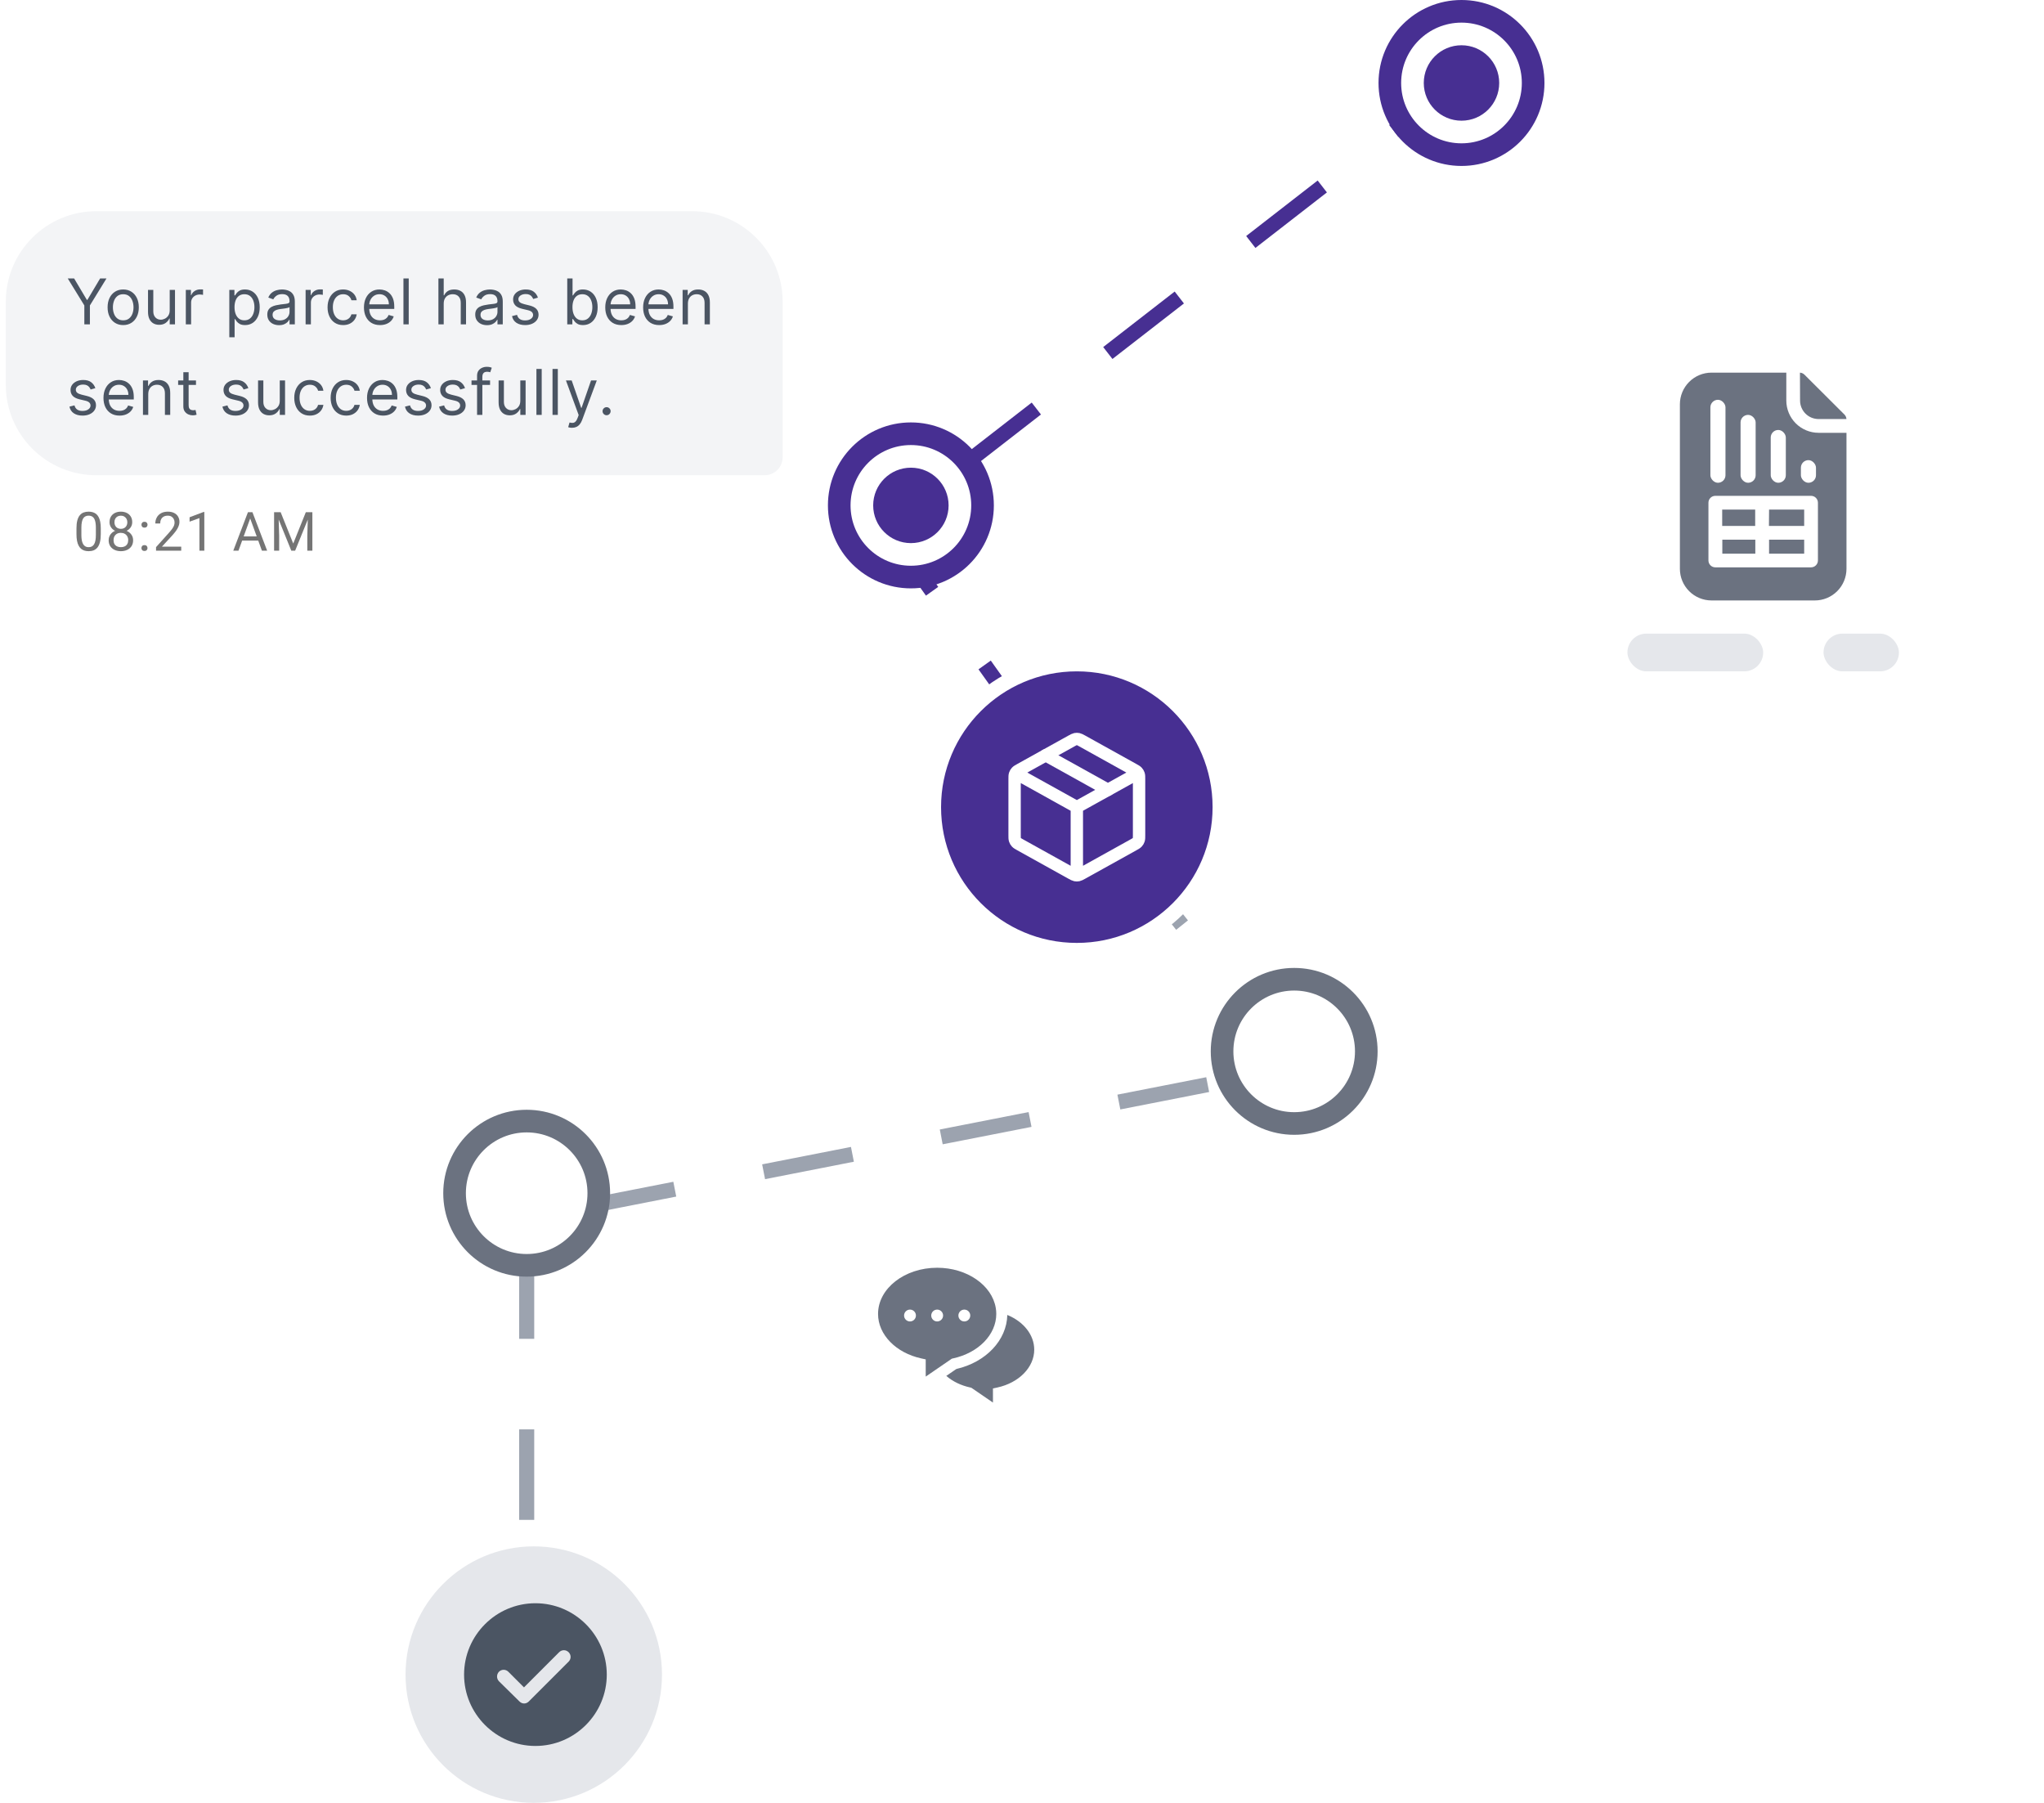 <svg width="271" height="239" viewBox="0 0 271 239" fill="none" xmlns="http://www.w3.org/2000/svg">
<path d="M134.269 94.5L171.769 141.5L69.829 161.5V217" stroke="#9CA3AF" stroke-width="2" stroke-dasharray="12 12"/>
<path d="M194.269 10L117.39 69.697L143.269 106" stroke="#472F92" stroke-width="2" stroke-dasharray="12 12"/>
<circle cx="120.769" cy="67" r="9.5" fill="white" stroke="#472F92" stroke-width="3"/>
<circle cx="171.587" cy="139.379" r="9.561" fill="white" stroke="#6B7280" stroke-width="3"/>
<circle cx="69.829" cy="158.182" r="9.561" fill="white" stroke="#6B7280" stroke-width="3"/>
<circle cx="193.769" cy="11" r="9.5" fill="white" stroke="#472F92" stroke-width="3"/>
<circle cx="193.769" cy="11" r="5" fill="#472F92"/>
<circle cx="120.769" cy="67" r="5" fill="#472F92"/>
<path d="M13.361 70.044V70.821C13.361 71.239 13.324 71.592 13.249 71.879C13.175 72.166 13.067 72.398 12.927 72.573C12.787 72.748 12.617 72.875 12.419 72.955C12.223 73.032 12.001 73.07 11.754 73.07C11.557 73.07 11.376 73.046 11.211 72.997C11.045 72.948 10.895 72.869 10.762 72.762C10.631 72.652 10.519 72.51 10.426 72.335C10.332 72.159 10.261 71.947 10.212 71.697C10.163 71.447 10.139 71.155 10.139 70.821V70.044C10.139 69.626 10.176 69.275 10.251 68.993C10.328 68.71 10.436 68.484 10.576 68.313C10.717 68.14 10.885 68.017 11.081 67.942C11.279 67.867 11.501 67.83 11.746 67.83C11.945 67.83 12.127 67.854 12.293 67.903C12.461 67.95 12.611 68.026 12.741 68.131C12.872 68.234 12.983 68.372 13.074 68.544C13.168 68.715 13.239 68.924 13.288 69.171C13.337 69.419 13.361 69.71 13.361 70.044ZM12.71 70.926V69.935C12.71 69.706 12.696 69.505 12.668 69.333C12.642 69.157 12.604 69.008 12.552 68.884C12.501 68.76 12.435 68.66 12.356 68.583C12.279 68.506 12.189 68.45 12.086 68.415C11.986 68.377 11.873 68.359 11.746 68.359C11.592 68.359 11.456 68.388 11.337 68.446C11.218 68.502 11.117 68.592 11.035 68.716C10.956 68.84 10.895 69.002 10.853 69.203C10.811 69.404 10.79 69.648 10.79 69.935V70.926C10.79 71.155 10.803 71.357 10.829 71.532C10.857 71.707 10.898 71.859 10.951 71.988C11.005 72.114 11.07 72.218 11.148 72.299C11.225 72.381 11.313 72.442 11.414 72.482C11.517 72.519 11.63 72.538 11.754 72.538C11.912 72.538 12.051 72.507 12.17 72.447C12.289 72.386 12.389 72.291 12.468 72.163C12.55 72.032 12.611 71.865 12.65 71.662C12.69 71.457 12.71 71.211 12.71 70.926Z" fill="#757575"/>
<path d="M17.65 71.62C17.65 71.93 17.577 72.194 17.433 72.412C17.29 72.626 17.096 72.79 16.851 72.902C16.608 73.014 16.334 73.07 16.028 73.07C15.722 73.07 15.447 73.014 15.201 72.902C14.956 72.79 14.762 72.626 14.62 72.412C14.477 72.194 14.406 71.93 14.406 71.62C14.406 71.417 14.445 71.231 14.522 71.063C14.601 70.892 14.712 70.744 14.854 70.618C14.999 70.492 15.17 70.395 15.366 70.327C15.564 70.257 15.783 70.222 16.021 70.222C16.334 70.222 16.613 70.283 16.858 70.404C17.103 70.524 17.296 70.688 17.436 70.898C17.579 71.109 17.65 71.349 17.65 71.62ZM16.998 71.606C16.998 71.417 16.957 71.25 16.876 71.105C16.794 70.958 16.68 70.844 16.532 70.762C16.385 70.68 16.215 70.639 16.021 70.639C15.822 70.639 15.651 70.68 15.506 70.762C15.364 70.844 15.253 70.958 15.173 71.105C15.094 71.25 15.054 71.417 15.054 71.606C15.054 71.802 15.093 71.97 15.17 72.11C15.249 72.248 15.361 72.354 15.506 72.429C15.653 72.501 15.827 72.538 16.028 72.538C16.229 72.538 16.402 72.501 16.546 72.429C16.691 72.354 16.802 72.248 16.879 72.11C16.959 71.97 16.998 71.802 16.998 71.606ZM17.531 69.228C17.531 69.475 17.465 69.698 17.334 69.897C17.204 70.095 17.025 70.251 16.799 70.366C16.572 70.48 16.315 70.538 16.028 70.538C15.736 70.538 15.476 70.48 15.247 70.366C15.02 70.251 14.843 70.095 14.714 69.897C14.586 69.698 14.522 69.475 14.522 69.228C14.522 68.931 14.586 68.679 14.714 68.471C14.845 68.263 15.024 68.104 15.25 67.995C15.477 67.885 15.735 67.83 16.024 67.83C16.316 67.83 16.576 67.885 16.802 67.995C17.029 68.104 17.206 68.263 17.334 68.471C17.465 68.679 17.531 68.931 17.531 69.228ZM16.883 69.238C16.883 69.067 16.846 68.917 16.774 68.786C16.702 68.655 16.601 68.553 16.473 68.478C16.344 68.401 16.195 68.362 16.024 68.362C15.854 68.362 15.704 68.398 15.576 68.471C15.45 68.541 15.351 68.641 15.278 68.772C15.208 68.903 15.173 69.058 15.173 69.238C15.173 69.413 15.208 69.566 15.278 69.697C15.351 69.828 15.451 69.929 15.58 70.002C15.708 70.074 15.857 70.11 16.028 70.11C16.198 70.11 16.347 70.074 16.473 70.002C16.601 69.929 16.702 69.828 16.774 69.697C16.846 69.566 16.883 69.413 16.883 69.238Z" fill="#757575"/>
<path d="M18.751 72.657C18.751 72.547 18.785 72.455 18.852 72.38C18.922 72.303 19.023 72.264 19.154 72.264C19.284 72.264 19.384 72.303 19.451 72.38C19.521 72.455 19.556 72.547 19.556 72.657C19.556 72.764 19.521 72.855 19.451 72.93C19.384 73.005 19.284 73.042 19.154 73.042C19.023 73.042 18.922 73.005 18.852 72.93C18.785 72.855 18.751 72.764 18.751 72.657ZM18.754 69.564C18.754 69.454 18.788 69.362 18.856 69.287C18.926 69.21 19.026 69.171 19.157 69.171C19.288 69.171 19.387 69.21 19.455 69.287C19.525 69.362 19.56 69.454 19.56 69.564C19.56 69.671 19.525 69.762 19.455 69.837C19.387 69.912 19.288 69.949 19.157 69.949C19.026 69.949 18.926 69.912 18.856 69.837C18.788 69.762 18.754 69.671 18.754 69.564Z" fill="#757575"/>
<path d="M24.027 72.468V73H20.689V72.534L22.36 70.674C22.565 70.445 22.724 70.251 22.836 70.093C22.95 69.932 23.03 69.788 23.074 69.662C23.121 69.533 23.144 69.403 23.144 69.269C23.144 69.101 23.109 68.95 23.039 68.814C22.971 68.676 22.871 68.567 22.738 68.485C22.605 68.403 22.444 68.362 22.255 68.362C22.028 68.362 21.839 68.407 21.687 68.495C21.538 68.582 21.425 68.703 21.351 68.86C21.276 69.016 21.239 69.196 21.239 69.399H20.591C20.591 69.112 20.654 68.849 20.78 68.611C20.906 68.373 21.093 68.184 21.34 68.043C21.588 67.901 21.892 67.83 22.255 67.83C22.577 67.83 22.852 67.887 23.081 68.001C23.31 68.114 23.485 68.272 23.607 68.478C23.73 68.681 23.792 68.919 23.792 69.192C23.792 69.342 23.767 69.494 23.715 69.648C23.666 69.8 23.597 69.951 23.509 70.103C23.422 70.255 23.32 70.404 23.204 70.552C23.089 70.699 22.967 70.844 22.836 70.986L21.47 72.468H24.027Z" fill="#757575"/>
<path d="M27.089 67.872V73H26.441V68.681L25.135 69.157V68.572L26.988 67.872H27.089Z" fill="#757575"/>
<path d="M33.309 68.352L31.62 73H30.93L32.874 67.9H33.319L33.309 68.352ZM34.724 73L33.032 68.352L33.022 67.9H33.467L35.418 73H34.724ZM34.636 71.112V71.665H31.771V71.112H34.636Z" fill="#757575"/>
<path d="M36.553 67.9H37.209L38.879 72.058L40.547 67.9H41.205L39.132 73H38.62L36.553 67.9ZM36.34 67.9H36.918L37.012 71.01V73H36.34V67.9ZM40.837 67.9H41.416V73H40.743V71.01L40.837 67.9Z" fill="#757575"/>
<path d="M0.769 40C0.769 33.373 6.141 28 12.769 28H91.769C98.396 28 103.769 33.373 103.769 40V60.609C103.769 61.929 102.698 63 101.377 63H12.769C6.141 63 0.769 57.627 0.769 51V40Z" fill="#F3F4F6"/>
<path d="M8.983 36.913H9.827L11.515 39.754H11.586L13.274 36.913H14.118L11.919 40.492V43H11.182V40.492L8.983 36.913ZM16.335 43.095C15.923 43.095 15.561 42.997 15.25 42.801C14.941 42.605 14.699 42.33 14.525 41.978C14.353 41.625 14.266 41.213 14.266 40.741C14.266 40.266 14.353 39.85 14.525 39.496C14.699 39.141 14.941 38.866 15.25 38.67C15.561 38.473 15.923 38.375 16.335 38.375C16.747 38.375 17.108 38.473 17.417 38.67C17.728 38.866 17.97 39.141 18.142 39.496C18.316 39.85 18.404 40.266 18.404 40.741C18.404 41.213 18.316 41.625 18.142 41.978C17.97 42.33 17.728 42.605 17.417 42.801C17.108 42.997 16.747 43.095 16.335 43.095ZM16.335 42.465C16.648 42.465 16.906 42.385 17.108 42.224C17.31 42.064 17.459 41.853 17.557 41.591C17.654 41.33 17.702 41.046 17.702 40.741C17.702 40.436 17.654 40.152 17.557 39.888C17.459 39.625 17.31 39.412 17.108 39.249C16.906 39.087 16.648 39.005 16.335 39.005C16.022 39.005 15.764 39.087 15.562 39.249C15.36 39.412 15.21 39.625 15.114 39.888C15.016 40.152 14.968 40.436 14.968 40.741C14.968 41.046 15.016 41.33 15.114 41.591C15.21 41.853 15.36 42.064 15.562 42.224C15.764 42.385 16.022 42.465 16.335 42.465ZM22.501 41.133V38.435H23.202V43H22.501V42.227H22.453C22.346 42.459 22.18 42.656 21.954 42.819C21.728 42.979 21.443 43.059 21.098 43.059C20.813 43.059 20.559 42.997 20.337 42.872C20.115 42.745 19.941 42.555 19.814 42.301C19.687 42.046 19.624 41.724 19.624 41.336V38.435H20.325V41.288C20.325 41.621 20.418 41.886 20.605 42.085C20.793 42.283 21.033 42.382 21.324 42.382C21.498 42.382 21.676 42.337 21.856 42.248C22.038 42.159 22.191 42.022 22.314 41.838C22.438 41.654 22.501 41.419 22.501 41.133ZM24.636 43V38.435H25.314V39.124H25.362C25.445 38.898 25.595 38.715 25.813 38.575C26.031 38.434 26.277 38.364 26.55 38.364C26.602 38.364 26.666 38.364 26.744 38.366C26.821 38.368 26.879 38.371 26.919 38.375V39.089C26.895 39.083 26.841 39.074 26.756 39.062C26.672 39.048 26.584 39.041 26.491 39.041C26.269 39.041 26.071 39.088 25.897 39.181C25.724 39.272 25.587 39.399 25.486 39.561C25.387 39.722 25.338 39.905 25.338 40.111V43H24.636ZM30.403 44.712V38.435H31.081V39.16H31.164C31.216 39.081 31.287 38.98 31.378 38.857C31.471 38.732 31.604 38.621 31.776 38.524C31.951 38.425 32.187 38.375 32.484 38.375C32.868 38.375 33.207 38.471 33.5 38.664C33.794 38.856 34.022 39.128 34.187 39.481C34.351 39.834 34.434 40.25 34.434 40.729C34.434 41.213 34.351 41.632 34.187 41.986C34.022 42.339 33.795 42.613 33.503 42.807C33.212 42.999 32.876 43.095 32.496 43.095C32.203 43.095 31.968 43.047 31.791 42.95C31.615 42.85 31.479 42.739 31.384 42.614C31.289 42.487 31.216 42.382 31.164 42.299H31.105V44.712H30.403ZM31.093 40.717C31.093 41.062 31.143 41.366 31.244 41.63C31.346 41.891 31.493 42.096 31.687 42.245C31.881 42.392 32.119 42.465 32.401 42.465C32.694 42.465 32.939 42.388 33.135 42.233C33.333 42.077 33.481 41.867 33.581 41.603C33.682 41.338 33.732 41.042 33.732 40.717C33.732 40.396 33.683 40.107 33.584 39.849C33.486 39.59 33.339 39.385 33.141 39.234C32.944 39.082 32.698 39.005 32.401 39.005C32.115 39.005 31.875 39.078 31.681 39.222C31.487 39.365 31.341 39.565 31.241 39.823C31.142 40.078 31.093 40.377 31.093 40.717ZM36.996 43.107C36.707 43.107 36.445 43.053 36.209 42.944C35.973 42.833 35.786 42.673 35.647 42.465C35.508 42.255 35.439 42.001 35.439 41.704C35.439 41.443 35.49 41.231 35.594 41.068C35.697 40.904 35.834 40.775 36.007 40.682C36.179 40.589 36.369 40.519 36.577 40.474C36.787 40.426 36.998 40.389 37.21 40.361C37.488 40.325 37.713 40.298 37.885 40.281C38.059 40.261 38.186 40.228 38.266 40.182C38.347 40.137 38.387 40.058 38.387 39.945V39.921C38.387 39.628 38.307 39.4 38.147 39.237C37.988 39.075 37.747 38.993 37.424 38.993C37.09 38.993 36.827 39.067 36.637 39.214C36.447 39.36 36.313 39.517 36.236 39.683L35.57 39.445C35.689 39.168 35.847 38.952 36.045 38.797C36.245 38.641 36.463 38.532 36.699 38.47C36.937 38.407 37.171 38.375 37.401 38.375C37.547 38.375 37.716 38.393 37.906 38.429C38.098 38.462 38.283 38.533 38.462 38.64C38.642 38.747 38.792 38.908 38.91 39.124C39.029 39.34 39.089 39.63 39.089 39.992V43H38.387V42.382H38.352C38.304 42.481 38.225 42.587 38.114 42.7C38.003 42.813 37.855 42.909 37.671 42.988C37.487 43.067 37.262 43.107 36.996 43.107ZM37.103 42.477C37.381 42.477 37.615 42.422 37.805 42.313C37.997 42.205 38.142 42.064 38.239 41.891C38.338 41.719 38.387 41.538 38.387 41.347V40.706C38.358 40.741 38.292 40.774 38.191 40.804C38.092 40.831 37.977 40.856 37.846 40.878C37.718 40.898 37.592 40.916 37.469 40.931C37.348 40.945 37.25 40.957 37.175 40.967C36.992 40.991 36.822 41.029 36.663 41.083C36.507 41.135 36.38 41.213 36.283 41.318C36.188 41.421 36.14 41.562 36.14 41.74C36.14 41.983 36.231 42.168 36.411 42.293C36.593 42.416 36.824 42.477 37.103 42.477ZM40.519 43V38.435H41.196V39.124H41.244C41.327 38.898 41.477 38.715 41.696 38.575C41.913 38.434 42.159 38.364 42.433 38.364C42.484 38.364 42.548 38.364 42.626 38.366C42.703 38.368 42.761 38.371 42.801 38.375V39.089C42.777 39.083 42.723 39.074 42.638 39.062C42.554 39.048 42.466 39.041 42.373 39.041C42.151 39.041 41.953 39.088 41.779 39.181C41.606 39.272 41.47 39.399 41.368 39.561C41.27 39.722 41.22 39.905 41.22 40.111V43H40.519ZM45.498 43.095C45.07 43.095 44.701 42.994 44.392 42.792C44.083 42.59 43.845 42.312 43.679 41.957C43.512 41.602 43.429 41.197 43.429 40.741C43.429 40.278 43.514 39.868 43.685 39.514C43.857 39.157 44.097 38.879 44.404 38.678C44.713 38.476 45.074 38.375 45.486 38.375C45.807 38.375 46.096 38.435 46.354 38.554C46.611 38.673 46.822 38.839 46.987 39.053C47.151 39.267 47.253 39.517 47.293 39.802H46.592C46.538 39.594 46.419 39.41 46.235 39.249C46.053 39.087 45.807 39.005 45.498 39.005C45.224 39.005 44.984 39.077 44.778 39.219C44.574 39.36 44.415 39.559 44.3 39.817C44.187 40.072 44.13 40.373 44.13 40.717C44.13 41.07 44.186 41.377 44.297 41.639C44.41 41.9 44.568 42.103 44.773 42.248C44.979 42.393 45.22 42.465 45.498 42.465C45.68 42.465 45.845 42.433 45.994 42.37C46.143 42.306 46.269 42.215 46.371 42.096C46.475 41.978 46.548 41.835 46.592 41.669H47.293C47.253 41.938 47.155 42.181 46.999 42.397C46.844 42.611 46.639 42.781 46.383 42.908C46.13 43.033 45.834 43.095 45.498 43.095ZM50.382 43.095C49.942 43.095 49.562 42.998 49.243 42.804C48.926 42.608 48.682 42.334 48.509 41.983C48.339 41.631 48.254 41.221 48.254 40.753C48.254 40.285 48.339 39.873 48.509 39.517C48.682 39.158 48.922 38.879 49.229 38.678C49.538 38.476 49.898 38.375 50.31 38.375C50.548 38.375 50.783 38.415 51.015 38.494C51.247 38.574 51.458 38.702 51.648 38.881C51.838 39.057 51.99 39.291 52.103 39.582C52.216 39.873 52.272 40.232 52.272 40.658V40.955H48.753V40.349H51.559C51.559 40.091 51.507 39.861 51.404 39.659C51.303 39.457 51.158 39.298 50.97 39.181C50.784 39.064 50.564 39.005 50.31 39.005C50.031 39.005 49.789 39.075 49.585 39.214C49.383 39.35 49.228 39.529 49.119 39.748C49.01 39.968 48.955 40.204 48.955 40.456V40.86C48.955 41.205 49.015 41.497 49.133 41.737C49.254 41.975 49.422 42.156 49.636 42.281C49.85 42.404 50.098 42.465 50.382 42.465C50.566 42.465 50.733 42.439 50.881 42.388C51.032 42.334 51.161 42.255 51.27 42.15C51.379 42.043 51.464 41.91 51.523 41.752L52.201 41.942C52.129 42.172 52.01 42.374 51.841 42.548C51.673 42.721 51.465 42.855 51.217 42.952C50.969 43.048 50.691 43.095 50.382 43.095ZM54.19 36.913V43H53.489V36.913H54.19ZM58.829 40.254V43H58.127V36.913H58.829V39.148H58.888C58.995 38.912 59.156 38.725 59.37 38.586C59.586 38.446 59.873 38.375 60.232 38.375C60.543 38.375 60.815 38.438 61.049 38.563C61.283 38.685 61.464 38.875 61.593 39.13C61.724 39.384 61.789 39.707 61.789 40.099V43H61.088V40.147C61.088 39.784 60.994 39.504 60.805 39.306C60.619 39.105 60.361 39.005 60.03 39.005C59.8 39.005 59.594 39.054 59.411 39.151C59.231 39.248 59.089 39.39 58.983 39.576C58.88 39.762 58.829 39.988 58.829 40.254ZM64.565 43.107C64.276 43.107 64.013 43.053 63.778 42.944C63.542 42.833 63.355 42.673 63.216 42.465C63.077 42.255 63.008 42.001 63.008 41.704C63.008 41.443 63.059 41.231 63.162 41.068C63.266 40.904 63.403 40.775 63.576 40.682C63.748 40.589 63.938 40.519 64.146 40.474C64.356 40.426 64.567 40.389 64.779 40.361C65.057 40.325 65.282 40.298 65.454 40.281C65.628 40.261 65.755 40.228 65.834 40.182C65.916 40.137 65.956 40.058 65.956 39.945V39.921C65.956 39.628 65.876 39.4 65.716 39.237C65.557 39.075 65.316 38.993 64.993 38.993C64.658 38.993 64.396 39.067 64.206 39.214C64.016 39.36 63.882 39.517 63.804 39.683L63.139 39.445C63.258 39.168 63.416 38.952 63.614 38.797C63.814 38.641 64.032 38.532 64.268 38.47C64.506 38.407 64.74 38.375 64.969 38.375C65.116 38.375 65.285 38.393 65.475 38.429C65.667 38.462 65.852 38.533 66.031 38.64C66.211 38.747 66.361 38.908 66.479 39.124C66.598 39.34 66.658 39.63 66.658 39.992V43H65.956V42.382H65.921C65.873 42.481 65.794 42.587 65.683 42.7C65.572 42.813 65.424 42.909 65.24 42.988C65.056 43.067 64.831 43.107 64.565 43.107ZM64.672 42.477C64.95 42.477 65.183 42.422 65.374 42.313C65.566 42.205 65.711 42.064 65.808 41.891C65.907 41.719 65.956 41.538 65.956 41.347V40.706C65.927 40.741 65.861 40.774 65.76 40.804C65.661 40.831 65.546 40.856 65.415 40.878C65.287 40.898 65.161 40.916 65.038 40.931C64.917 40.945 64.819 40.957 64.744 40.967C64.561 40.991 64.391 41.029 64.232 41.083C64.076 41.135 63.949 41.213 63.852 41.318C63.757 41.421 63.709 41.562 63.709 41.74C63.709 41.983 63.8 42.168 63.98 42.293C64.162 42.416 64.393 42.477 64.672 42.477ZM71.321 39.457L70.691 39.636C70.651 39.531 70.593 39.428 70.516 39.329C70.44 39.228 70.337 39.145 70.207 39.08C70.076 39.014 69.908 38.982 69.704 38.982C69.425 38.982 69.192 39.046 69.006 39.175C68.822 39.302 68.729 39.463 68.729 39.659C68.729 39.834 68.793 39.971 68.92 40.072C69.046 40.173 69.245 40.258 69.514 40.325L70.192 40.492C70.6 40.591 70.904 40.742 71.104 40.946C71.304 41.148 71.404 41.409 71.404 41.728C71.404 41.989 71.329 42.223 71.178 42.429C71.03 42.635 70.822 42.798 70.554 42.917C70.287 43.036 69.976 43.095 69.621 43.095C69.155 43.095 68.77 42.994 68.465 42.792C68.16 42.59 67.966 42.295 67.885 41.906L68.551 41.74C68.615 41.986 68.734 42.17 68.911 42.293C69.089 42.416 69.322 42.477 69.609 42.477C69.936 42.477 70.196 42.408 70.388 42.269C70.582 42.128 70.679 41.96 70.679 41.764C70.679 41.605 70.624 41.472 70.513 41.365C70.402 41.256 70.231 41.175 70.001 41.122L69.241 40.943C68.823 40.844 68.515 40.691 68.319 40.483C68.125 40.273 68.028 40.01 68.028 39.695C68.028 39.437 68.1 39.209 68.245 39.011C68.391 38.813 68.591 38.658 68.842 38.545C69.096 38.432 69.383 38.375 69.704 38.375C70.156 38.375 70.511 38.474 70.768 38.673C71.028 38.871 71.212 39.132 71.321 39.457ZM75.208 43V36.913H75.91V39.16H75.969C76.02 39.081 76.092 38.98 76.183 38.857C76.276 38.732 76.409 38.621 76.581 38.524C76.756 38.425 76.991 38.375 77.289 38.375C77.673 38.375 78.012 38.471 78.305 38.664C78.598 38.856 78.827 39.128 78.992 39.481C79.156 39.834 79.238 40.25 79.238 40.729C79.238 41.213 79.156 41.632 78.992 41.986C78.827 42.339 78.599 42.613 78.308 42.807C78.017 42.999 77.681 43.095 77.3 43.095C77.007 43.095 76.772 43.047 76.596 42.95C76.42 42.85 76.284 42.739 76.189 42.614C76.094 42.487 76.02 42.382 75.969 42.299H75.886V43H75.208ZM75.898 40.717C75.898 41.062 75.948 41.366 76.049 41.63C76.15 41.891 76.298 42.096 76.492 42.245C76.686 42.392 76.924 42.465 77.205 42.465C77.499 42.465 77.743 42.388 77.939 42.233C78.138 42.077 78.286 41.867 78.385 41.603C78.486 41.338 78.537 41.042 78.537 40.717C78.537 40.396 78.487 40.107 78.388 39.849C78.291 39.59 78.144 39.385 77.945 39.234C77.749 39.082 77.503 39.005 77.205 39.005C76.92 39.005 76.68 39.078 76.486 39.222C76.292 39.365 76.145 39.565 76.046 39.823C75.947 40.078 75.898 40.377 75.898 40.717ZM82.375 43.095C81.935 43.095 81.555 42.998 81.237 42.804C80.919 42.608 80.675 42.334 80.502 41.983C80.332 41.631 80.247 41.221 80.247 40.753C80.247 40.285 80.332 39.873 80.502 39.517C80.675 39.158 80.915 38.879 81.222 38.678C81.531 38.476 81.891 38.375 82.303 38.375C82.541 38.375 82.776 38.415 83.008 38.494C83.24 38.574 83.451 38.702 83.641 38.881C83.831 39.057 83.983 39.291 84.096 39.582C84.209 39.873 84.265 40.232 84.265 40.658V40.955H80.746V40.349H83.552C83.552 40.091 83.5 39.861 83.397 39.659C83.296 39.457 83.151 39.298 82.963 39.181C82.777 39.064 82.557 39.005 82.303 39.005C82.024 39.005 81.782 39.075 81.578 39.214C81.376 39.35 81.221 39.529 81.112 39.748C81.003 39.968 80.948 40.204 80.948 40.456V40.86C80.948 41.205 81.008 41.497 81.126 41.737C81.247 41.975 81.415 42.156 81.629 42.281C81.843 42.404 82.091 42.465 82.375 42.465C82.559 42.465 82.725 42.439 82.874 42.388C83.025 42.334 83.154 42.255 83.263 42.15C83.373 42.043 83.457 41.91 83.516 41.752L84.194 41.942C84.122 42.172 84.003 42.374 83.834 42.548C83.666 42.721 83.458 42.855 83.21 42.952C82.962 43.048 82.684 43.095 82.375 43.095ZM87.396 43.095C86.956 43.095 86.576 42.998 86.257 42.804C85.94 42.608 85.696 42.334 85.523 41.983C85.353 41.631 85.268 41.221 85.268 40.753C85.268 40.285 85.353 39.873 85.523 39.517C85.696 39.158 85.935 38.879 86.242 38.678C86.552 38.476 86.912 38.375 87.324 38.375C87.562 38.375 87.797 38.415 88.029 38.494C88.26 38.574 88.472 38.702 88.662 38.881C88.852 39.057 89.004 39.291 89.117 39.582C89.229 39.873 89.286 40.232 89.286 40.658V40.955H85.767V40.349H88.573C88.573 40.091 88.521 39.861 88.418 39.659C88.317 39.457 88.172 39.298 87.984 39.181C87.798 39.064 87.578 39.005 87.324 39.005C87.045 39.005 86.803 39.075 86.599 39.214C86.397 39.35 86.241 39.529 86.132 39.748C86.023 39.968 85.969 40.204 85.969 40.456V40.86C85.969 41.205 86.028 41.497 86.147 41.737C86.268 41.975 86.436 42.156 86.65 42.281C86.864 42.404 87.112 42.465 87.396 42.465C87.58 42.465 87.746 42.439 87.895 42.388C88.046 42.334 88.175 42.255 88.284 42.15C88.393 42.043 88.478 41.91 88.537 41.752L89.215 41.942C89.143 42.172 89.023 42.374 88.855 42.548C88.686 42.721 88.478 42.855 88.231 42.952C87.983 43.048 87.705 43.095 87.396 43.095ZM91.204 40.254V43H90.502V38.435H91.18V39.148H91.24C91.347 38.916 91.509 38.73 91.727 38.589C91.945 38.447 92.226 38.375 92.571 38.375C92.88 38.375 93.151 38.439 93.382 38.566C93.614 38.69 93.794 38.881 93.923 39.136C94.052 39.39 94.117 39.711 94.117 40.099V43H93.415V40.147C93.415 39.788 93.322 39.509 93.136 39.309C92.949 39.106 92.694 39.005 92.369 39.005C92.145 39.005 91.945 39.054 91.769 39.151C91.594 39.248 91.456 39.39 91.355 39.576C91.254 39.762 91.204 39.988 91.204 40.254ZM12.644 51.457L12.014 51.636C11.975 51.531 11.916 51.428 11.839 51.329C11.764 51.228 11.661 51.145 11.53 51.08C11.399 51.014 11.232 50.982 11.027 50.982C10.748 50.982 10.515 51.046 10.329 51.175C10.145 51.302 10.053 51.463 10.053 51.659C10.053 51.834 10.116 51.971 10.243 52.072C10.37 52.173 10.568 52.258 10.837 52.325L11.515 52.492C11.923 52.591 12.227 52.742 12.427 52.946C12.627 53.148 12.727 53.409 12.727 53.728C12.727 53.989 12.652 54.223 12.502 54.429C12.353 54.635 12.145 54.798 11.877 54.917C11.61 55.036 11.299 55.095 10.944 55.095C10.479 55.095 10.093 54.994 9.788 54.792C9.483 54.59 9.29 54.295 9.208 53.906L9.874 53.74C9.938 53.986 10.057 54.17 10.234 54.293C10.412 54.416 10.645 54.477 10.932 54.477C11.259 54.477 11.519 54.408 11.711 54.269C11.905 54.128 12.002 53.96 12.002 53.764C12.002 53.605 11.947 53.472 11.836 53.365C11.725 53.256 11.554 53.175 11.325 53.122L10.564 52.943C10.146 52.844 9.839 52.691 9.642 52.483C9.448 52.273 9.351 52.01 9.351 51.695C9.351 51.437 9.423 51.209 9.568 51.011C9.715 50.813 9.914 50.658 10.165 50.545C10.419 50.432 10.706 50.375 11.027 50.375C11.479 50.375 11.834 50.474 12.091 50.673C12.351 50.871 12.535 51.132 12.644 51.457ZM15.847 55.095C15.407 55.095 15.027 54.998 14.709 54.804C14.392 54.608 14.147 54.334 13.974 53.983C13.804 53.631 13.719 53.221 13.719 52.753C13.719 52.285 13.804 51.873 13.974 51.517C14.147 51.158 14.386 50.879 14.694 50.678C15.003 50.476 15.363 50.375 15.775 50.375C16.013 50.375 16.248 50.415 16.48 50.494C16.712 50.574 16.923 50.702 17.113 50.881C17.303 51.057 17.455 51.291 17.568 51.582C17.681 51.873 17.737 52.232 17.737 52.658V52.955H14.218V52.349H17.024C17.024 52.091 16.972 51.861 16.869 51.659C16.768 51.457 16.623 51.298 16.435 51.181C16.249 51.064 16.029 51.005 15.775 51.005C15.496 51.005 15.254 51.075 15.05 51.214C14.848 51.35 14.693 51.529 14.584 51.748C14.475 51.968 14.42 52.204 14.42 52.456V52.86C14.42 53.205 14.48 53.497 14.598 53.737C14.719 53.975 14.887 54.156 15.101 54.281C15.315 54.404 15.563 54.465 15.847 54.465C16.031 54.465 16.198 54.439 16.346 54.388C16.497 54.334 16.627 54.255 16.735 54.15C16.845 54.043 16.929 53.91 16.988 53.752L17.666 53.942C17.595 54.172 17.475 54.374 17.306 54.548C17.138 54.721 16.93 54.855 16.682 54.952C16.434 55.048 16.156 55.095 15.847 55.095ZM19.655 52.254V55H18.954V50.435H19.631V51.148H19.691C19.798 50.916 19.96 50.73 20.178 50.589C20.396 50.447 20.677 50.375 21.022 50.375C21.331 50.375 21.602 50.439 21.834 50.566C22.065 50.69 22.246 50.881 22.375 51.136C22.503 51.39 22.568 51.711 22.568 52.099V55H21.866V52.147C21.866 51.788 21.773 51.509 21.587 51.309C21.401 51.106 21.145 51.005 20.82 51.005C20.596 51.005 20.396 51.054 20.22 51.151C20.045 51.248 19.908 51.39 19.807 51.576C19.706 51.762 19.655 51.988 19.655 52.254ZM25.984 50.435V51.029H23.619V50.435H25.984ZM24.308 49.341H25.009V53.692C25.009 53.89 25.038 54.039 25.096 54.138C25.155 54.235 25.23 54.301 25.322 54.334C25.415 54.366 25.513 54.382 25.616 54.382C25.693 54.382 25.756 54.378 25.806 54.37C25.855 54.36 25.895 54.352 25.925 54.346L26.067 54.976C26.02 54.994 25.954 55.012 25.868 55.03C25.783 55.05 25.675 55.059 25.544 55.059C25.346 55.059 25.152 55.017 24.962 54.932C24.774 54.846 24.617 54.717 24.492 54.542C24.369 54.368 24.308 54.148 24.308 53.883V49.341ZM32.926 51.457L32.296 51.636C32.256 51.531 32.198 51.428 32.12 51.329C32.045 51.228 31.942 51.145 31.811 51.08C31.681 51.014 31.513 50.982 31.309 50.982C31.03 50.982 30.797 51.046 30.611 51.175C30.426 51.302 30.334 51.463 30.334 51.659C30.334 51.834 30.398 51.971 30.524 52.072C30.651 52.173 30.849 52.258 31.119 52.325L31.797 52.492C32.205 52.591 32.509 52.742 32.709 52.946C32.909 53.148 33.009 53.409 33.009 53.728C33.009 53.989 32.934 54.223 32.783 54.429C32.635 54.635 32.427 54.798 32.159 54.917C31.892 55.036 31.581 55.095 31.226 55.095C30.76 55.095 30.375 54.994 30.07 54.792C29.765 54.59 29.571 54.295 29.49 53.906L30.156 53.74C30.219 53.986 30.339 54.17 30.515 54.293C30.694 54.416 30.927 54.477 31.214 54.477C31.541 54.477 31.8 54.408 31.993 54.269C32.187 54.128 32.284 53.96 32.284 53.764C32.284 53.605 32.228 53.472 32.117 53.365C32.007 53.256 31.836 53.175 31.606 53.122L30.845 52.943C30.427 52.844 30.12 52.691 29.924 52.483C29.73 52.273 29.633 52.01 29.633 51.695C29.633 51.437 29.705 51.209 29.85 51.011C29.996 50.813 30.195 50.658 30.447 50.545C30.701 50.432 30.988 50.375 31.309 50.375C31.761 50.375 32.115 50.474 32.373 50.673C32.633 50.871 32.817 51.132 32.926 51.457ZM37.092 53.133V50.435H37.793V55H37.092V54.227H37.044C36.937 54.459 36.77 54.656 36.545 54.819C36.319 54.979 36.033 55.059 35.689 55.059C35.403 55.059 35.15 54.997 34.928 54.872C34.706 54.745 34.532 54.555 34.405 54.301C34.278 54.046 34.215 53.724 34.215 53.336V50.435H34.916V53.288C34.916 53.621 35.009 53.886 35.195 54.085C35.383 54.283 35.623 54.382 35.915 54.382C36.089 54.382 36.266 54.337 36.447 54.248C36.629 54.159 36.781 54.022 36.904 53.838C37.029 53.654 37.092 53.419 37.092 53.133ZM41.082 55.095C40.654 55.095 40.285 54.994 39.976 54.792C39.667 54.59 39.429 54.312 39.263 53.957C39.096 53.602 39.013 53.197 39.013 52.741C39.013 52.278 39.098 51.868 39.269 51.514C39.441 51.157 39.681 50.879 39.988 50.678C40.297 50.476 40.658 50.375 41.07 50.375C41.391 50.375 41.68 50.435 41.938 50.554C42.195 50.673 42.406 50.839 42.571 51.053C42.735 51.267 42.837 51.517 42.877 51.802H42.175C42.122 51.594 42.003 51.41 41.819 51.249C41.636 51.087 41.391 51.005 41.082 51.005C40.808 51.005 40.569 51.077 40.362 51.219C40.158 51.36 39.999 51.559 39.884 51.817C39.771 52.072 39.715 52.373 39.715 52.717C39.715 53.07 39.77 53.377 39.881 53.639C39.994 53.9 40.152 54.103 40.356 54.248C40.563 54.393 40.804 54.465 41.082 54.465C41.264 54.465 41.429 54.433 41.578 54.37C41.727 54.306 41.852 54.215 41.956 54.096C42.059 53.978 42.132 53.835 42.175 53.669H42.877C42.837 53.938 42.739 54.181 42.583 54.397C42.428 54.611 42.223 54.781 41.967 54.908C41.714 55.033 41.419 55.095 41.082 55.095ZM45.906 55.095C45.478 55.095 45.11 54.994 44.801 54.792C44.492 54.59 44.254 54.312 44.087 53.957C43.921 53.602 43.838 53.197 43.838 52.741C43.838 52.278 43.923 51.868 44.093 51.514C44.266 51.157 44.505 50.879 44.813 50.678C45.122 50.476 45.482 50.375 45.895 50.375C46.215 50.375 46.505 50.435 46.762 50.554C47.02 50.673 47.231 50.839 47.395 51.053C47.56 51.267 47.662 51.517 47.702 51.802H47C46.947 51.594 46.828 51.41 46.644 51.249C46.461 51.087 46.215 51.005 45.906 51.005C45.633 51.005 45.393 51.077 45.187 51.219C44.983 51.36 44.824 51.559 44.709 51.817C44.596 52.072 44.539 52.373 44.539 52.717C44.539 53.07 44.595 53.377 44.706 53.639C44.819 53.9 44.977 54.103 45.181 54.248C45.387 54.393 45.629 54.465 45.906 54.465C46.089 54.465 46.254 54.433 46.403 54.37C46.551 54.306 46.677 54.215 46.78 54.096C46.883 53.978 46.956 53.835 47 53.669H47.702C47.662 53.938 47.564 54.181 47.407 54.397C47.253 54.611 47.048 54.781 46.792 54.908C46.538 55.033 46.243 55.095 45.906 55.095ZM50.791 55.095C50.351 55.095 49.971 54.998 49.652 54.804C49.335 54.608 49.09 54.334 48.918 53.983C48.748 53.631 48.662 53.221 48.662 52.753C48.662 52.285 48.748 51.873 48.918 51.517C49.09 51.158 49.33 50.879 49.637 50.678C49.946 50.476 50.307 50.375 50.719 50.375C50.957 50.375 51.192 50.415 51.423 50.494C51.655 50.574 51.866 50.702 52.057 50.881C52.247 51.057 52.398 51.291 52.511 51.582C52.624 51.873 52.681 52.232 52.681 52.658V52.955H49.162V52.349H51.967C51.967 52.091 51.916 51.861 51.813 51.659C51.712 51.457 51.567 51.298 51.379 51.181C51.193 51.064 50.973 51.005 50.719 51.005C50.44 51.005 50.198 51.075 49.994 51.214C49.792 51.35 49.636 51.529 49.527 51.748C49.418 51.968 49.364 52.204 49.364 52.456V52.86C49.364 53.205 49.423 53.497 49.542 53.737C49.663 53.975 49.831 54.156 50.044 54.281C50.258 54.404 50.507 54.465 50.791 54.465C50.975 54.465 51.141 54.439 51.29 54.388C51.44 54.334 51.57 54.255 51.679 54.15C51.788 54.043 51.872 53.91 51.932 53.752L52.609 53.942C52.538 54.172 52.418 54.374 52.25 54.548C52.081 54.721 51.873 54.855 51.626 54.952C51.378 55.048 51.1 55.095 50.791 55.095ZM57.131 51.457L56.501 51.636C56.461 51.531 56.403 51.428 56.325 51.329C56.25 51.228 56.147 51.145 56.016 51.08C55.886 51.014 55.718 50.982 55.514 50.982C55.235 50.982 55.002 51.046 54.816 51.175C54.631 51.302 54.539 51.463 54.539 51.659C54.539 51.834 54.603 51.971 54.729 52.072C54.856 52.173 55.054 52.258 55.324 52.325L56.002 52.492C56.41 52.591 56.714 52.742 56.914 52.946C57.114 53.148 57.214 53.409 57.214 53.728C57.214 53.989 57.139 54.223 56.988 54.429C56.84 54.635 56.632 54.798 56.364 54.917C56.097 55.036 55.785 55.095 55.431 55.095C54.965 55.095 54.58 54.994 54.275 54.792C53.969 54.59 53.776 54.295 53.695 53.906L54.361 53.74C54.424 53.986 54.544 54.17 54.721 54.293C54.899 54.416 55.132 54.477 55.419 54.477C55.746 54.477 56.005 54.408 56.198 54.269C56.392 54.128 56.489 53.96 56.489 53.764C56.489 53.605 56.433 53.472 56.322 53.365C56.212 53.256 56.041 53.175 55.811 53.122L55.05 52.943C54.632 52.844 54.325 52.691 54.129 52.483C53.935 52.273 53.838 52.01 53.838 51.695C53.838 51.437 53.91 51.209 54.055 51.011C54.201 50.813 54.401 50.658 54.652 50.545C54.906 50.432 55.193 50.375 55.514 50.375C55.966 50.375 56.321 50.474 56.578 50.673C56.838 50.871 57.022 51.132 57.131 51.457ZM61.653 51.457L61.023 51.636C60.983 51.531 60.925 51.428 60.848 51.329C60.772 51.228 60.669 51.145 60.539 51.08C60.408 51.014 60.24 50.982 60.036 50.982C59.757 50.982 59.524 51.046 59.338 51.175C59.154 51.302 59.061 51.463 59.061 51.659C59.061 51.834 59.125 51.971 59.252 52.072C59.378 52.173 59.577 52.258 59.846 52.325L60.524 52.492C60.932 52.591 61.236 52.742 61.436 52.946C61.636 53.148 61.736 53.409 61.736 53.728C61.736 53.989 61.661 54.223 61.511 54.429C61.362 54.635 61.154 54.798 60.886 54.917C60.619 55.036 60.308 55.095 59.953 55.095C59.487 55.095 59.102 54.994 58.797 54.792C58.492 54.59 58.299 54.295 58.217 53.906L58.883 53.74C58.947 53.986 59.066 54.17 59.243 54.293C59.421 54.416 59.654 54.477 59.941 54.477C60.268 54.477 60.528 54.408 60.72 54.269C60.914 54.128 61.011 53.96 61.011 53.764C61.011 53.605 60.956 53.472 60.845 53.365C60.734 53.256 60.563 53.175 60.334 53.122L59.573 52.943C59.154 52.844 58.847 52.691 58.651 52.483C58.457 52.273 58.36 52.01 58.36 51.695C58.36 51.437 58.432 51.209 58.577 51.011C58.724 50.813 58.923 50.658 59.174 50.545C59.428 50.432 59.715 50.375 60.036 50.375C60.488 50.375 60.843 50.474 61.1 50.673C61.36 50.871 61.544 51.132 61.653 51.457ZM64.975 50.435V51.029H62.514V50.435H64.975ZM63.251 55V49.805C63.251 49.543 63.312 49.325 63.435 49.151C63.558 48.976 63.717 48.846 63.914 48.758C64.11 48.671 64.317 48.628 64.535 48.628C64.707 48.628 64.848 48.642 64.957 48.669C65.066 48.697 65.147 48.723 65.201 48.747L64.998 49.353C64.963 49.341 64.913 49.326 64.85 49.308C64.788 49.291 64.707 49.282 64.606 49.282C64.374 49.282 64.207 49.34 64.104 49.457C64.003 49.574 63.952 49.745 63.952 49.971V55H63.251ZM68.984 53.133V50.435H69.686V55H68.984V54.227H68.937C68.83 54.459 68.663 54.656 68.437 54.819C68.211 54.979 67.926 55.059 67.581 55.059C67.296 55.059 67.042 54.997 66.82 54.872C66.599 54.745 66.424 54.555 66.297 54.301C66.171 54.046 66.107 53.724 66.107 53.336V50.435H66.808V53.288C66.808 53.621 66.902 53.886 67.088 54.085C67.276 54.283 67.516 54.382 67.807 54.382C67.981 54.382 68.159 54.337 68.339 54.248C68.522 54.159 68.674 54.022 68.797 53.838C68.922 53.654 68.984 53.419 68.984 53.133ZM71.821 48.913V55H71.12V48.913H71.821ZM73.957 48.913V55H73.255V48.913H73.957ZM75.843 56.712C75.724 56.712 75.618 56.702 75.525 56.682C75.431 56.664 75.367 56.647 75.332 56.629L75.51 56.011C75.68 56.054 75.831 56.07 75.962 56.058C76.092 56.046 76.208 55.988 76.309 55.883C76.412 55.78 76.507 55.612 76.592 55.38L76.722 55.024L75.034 50.435H75.795L77.055 54.073H77.103L78.363 50.435H79.124L77.186 55.666C77.099 55.902 76.991 56.097 76.862 56.251C76.733 56.408 76.584 56.524 76.413 56.599C76.245 56.674 76.055 56.712 75.843 56.712ZM80.424 55.048C80.278 55.048 80.152 54.995 80.047 54.89C79.942 54.785 79.889 54.659 79.889 54.513C79.889 54.366 79.942 54.24 80.047 54.135C80.152 54.03 80.278 53.978 80.424 53.978C80.571 53.978 80.697 54.03 80.802 54.135C80.907 54.24 80.959 54.366 80.959 54.513C80.959 54.61 80.935 54.699 80.885 54.78C80.838 54.861 80.773 54.927 80.692 54.976C80.613 55.024 80.523 55.048 80.424 55.048Z" fill="#4B5563"/>
<path d="M142.769 126C153.262 126 161.769 117.493 161.769 107C161.769 96.507 153.262 88 142.769 88C132.275 88 123.769 96.507 123.769 107C123.769 117.493 132.275 126 142.769 126Z" fill="#472F92" stroke="white" stroke-width="2"/>
<path d="M150.563 102.672L142.77 107.001M142.77 107.001L134.977 102.672M142.77 107.001L142.77 115.711M151.021 110.722L151.021 103.281C151.021 102.967 151.021 102.809 150.975 102.669C150.934 102.545 150.867 102.432 150.779 102.336C150.679 102.227 150.541 102.151 150.267 101.998L143.482 98.229C143.222 98.085 143.092 98.013 142.955 97.984C142.833 97.959 142.707 97.959 142.585 97.984C142.448 98.013 142.318 98.085 142.058 98.229L135.273 101.998C134.999 102.151 134.862 102.227 134.762 102.336C134.673 102.432 134.606 102.545 134.565 102.669C134.519 102.809 134.519 102.967 134.519 103.281L134.519 110.722C134.519 111.036 134.519 111.194 134.565 111.334C134.606 111.458 134.673 111.571 134.762 111.667C134.862 111.776 134.999 111.852 135.273 112.005L142.058 115.774C142.318 115.918 142.448 115.99 142.585 116.019C142.707 116.044 142.833 116.044 142.955 116.019C143.092 115.99 143.222 115.918 143.482 115.774L150.267 112.005C150.541 111.852 150.679 111.776 150.779 111.667C150.867 111.571 150.934 111.458 150.975 111.334C151.021 111.194 151.021 111.036 151.021 110.722Z" stroke="white" stroke-width="1.639" stroke-linecap="round" stroke-linejoin="round"/>
<path d="M146.896 104.709L138.644 100.125" stroke="white" stroke-width="1.639" stroke-linecap="round" stroke-linejoin="round"/>
<circle cx="70.769" cy="222" r="17" fill="#E5E7EB"/>
<path d="M70.989 231.46C76.202 231.46 80.449 227.214 80.449 222C80.449 216.786 76.203 212.54 70.989 212.54C65.775 212.54 61.529 216.786 61.529 222C61.529 227.214 65.775 231.46 70.989 231.46ZM66.149 221.626C66.501 221.274 67.051 221.274 67.403 221.626L69.471 223.694L74.134 219.03C74.486 218.678 75.036 218.678 75.388 219.03C75.74 219.382 75.74 219.932 75.388 220.284L70.108 225.564C69.932 225.74 69.713 225.828 69.492 225.828C69.272 225.828 69.052 225.74 68.876 225.564L66.148 222.88C65.818 222.528 65.818 221.978 66.148 221.626L66.149 221.626Z" fill="#4B5563"/>
<g filter="url(#filter0_d_615_877)">
<rect x="208.769" y="35" width="50" height="54" rx="4" fill="white"/>
<path d="M228.333 63.721V61.555L232.708 61.555V63.721L228.333 63.721ZM234.531 63.721H239.204V61.555H234.549L234.531 63.721ZM238.658 47.1C238.659 47.75 238.917 48.374 239.377 48.834C239.837 49.294 240.461 49.552 241.111 49.553L244.808 49.553C244.794 49.33 244.701 49.119 244.545 48.959L239.237 43.665C239.078 43.508 238.866 43.415 238.643 43.403L238.658 47.1ZM244.812 51.376L244.812 69.409C244.811 70.52 244.369 71.586 243.583 72.372C242.796 73.158 241.731 73.6 240.619 73.601L226.918 73.601C225.806 73.6 224.74 73.158 223.954 72.372C223.168 71.586 222.726 70.52 222.725 69.409L222.725 47.592C222.726 46.48 223.168 45.414 223.954 44.628C224.74 43.842 225.806 43.4 226.918 43.399L236.835 43.399V47.1C236.836 48.233 237.287 49.321 238.088 50.123C238.89 50.924 239.977 51.375 241.111 51.376L244.812 51.376ZM241.027 60.644C241.027 60.402 240.931 60.17 240.76 60C240.589 59.828 240.358 59.733 240.116 59.733L227.421 59.733C226.918 59.733 226.51 60.141 226.51 60.644V68.3C226.51 68.542 226.606 68.774 226.777 68.945C226.948 69.116 227.179 69.212 227.421 69.212L240.116 69.212C240.358 69.212 240.589 69.116 240.76 68.945C240.931 68.774 241.027 68.542 241.027 68.3L241.027 60.644ZM232.726 65.544L228.351 65.544V67.4L232.726 67.4V65.544ZM234.549 65.544V67.4H239.204V65.544H234.549Z" fill="#6B7280"/>
<rect x="226.769" y="47" width="2" height="11" rx="1" fill="white"/>
<rect x="230.769" y="49" width="2" height="9" rx="1" fill="white"/>
<rect x="234.769" y="51" width="2" height="7" rx="1" fill="white"/>
<rect x="238.769" y="55" width="2" height="3" rx="1" fill="white"/>
<rect x="215.769" y="78" width="18" height="5" rx="2.5" fill="#E5E7EB"/>
<rect x="241.769" y="78" width="10" height="5" rx="2.5" fill="#E5E7EB"/>
</g>
<g filter="url(#filter1_d_615_877)">
<circle cx="126.769" cy="177" r="18" fill="white"/>
</g>
<g clip-path="url(#clip0_615_877)">
<path d="M126.345 180.084C129.727 179.354 132.089 176.929 132.089 174.186C132.089 173.925 132.068 173.666 132.026 173.414C132.024 173.407 132.023 173.402 132.023 173.396C131.526 170.392 128.231 168.064 124.251 168.064C119.93 168.064 116.415 170.81 116.415 174.186C116.415 176.926 118.777 179.352 122.157 180.086L122.734 180.213L122.736 182.493L123.89 181.702C123.894 181.697 123.899 181.695 123.904 181.692L126.204 180.114L126.345 180.084ZM127.854 173.612C128.288 173.612 128.64 173.964 128.64 174.397C128.64 174.831 128.288 175.183 127.854 175.183C127.419 175.183 127.067 174.831 127.067 174.397C127.067 173.964 127.419 173.612 127.854 173.612ZM120.65 175.183C120.217 175.183 119.865 174.831 119.865 174.397C119.865 173.964 120.217 173.612 120.65 173.612C121.085 173.612 121.436 173.964 121.436 174.397C121.436 174.831 121.085 175.183 120.65 175.183ZM124.252 175.183C123.818 175.183 123.466 174.831 123.466 174.397C123.466 173.964 123.818 173.612 124.252 173.612C124.686 173.612 125.038 173.964 125.038 174.397C125.038 174.831 124.686 175.183 124.252 175.183Z" fill="#6B7280"/>
<path d="M133.552 174.322C133.48 177.663 130.731 180.579 126.798 181.485L125.461 182.402C126.31 183.138 127.41 183.673 128.638 183.938L128.778 183.969L131.648 185.936V184.067L132.225 183.941C135.108 183.314 137.122 181.252 137.122 178.926C137.122 176.972 135.725 175.213 133.552 174.322L133.552 174.322Z" fill="#6B7280"/>
</g>
<defs>
<filter id="filter0_d_615_877" x="196.769" y="29" width="74" height="78" filterUnits="userSpaceOnUse" color-interpolation-filters="sRGB">
<feFlood flood-opacity="0" result="BackgroundImageFix"/>
<feColorMatrix in="SourceAlpha" type="matrix" values="0 0 0 0 0 0 0 0 0 0 0 0 0 0 0 0 0 0 127 0" result="hardAlpha"/>
<feOffset dy="6"/>
<feGaussianBlur stdDeviation="6"/>
<feColorMatrix type="matrix" values="0 0 0 0 0.898 0 0 0 0 0.906 0 0 0 0 0.922 0 0 0 1 0"/>
<feBlend mode="normal" in2="BackgroundImageFix" result="effect1_dropShadow_615_877"/>
<feBlend mode="normal" in="SourceGraphic" in2="effect1_dropShadow_615_877" result="shape"/>
</filter>
<filter id="filter1_d_615_877" x="104.769" y="159" width="44" height="44" filterUnits="userSpaceOnUse" color-interpolation-filters="sRGB">
<feFlood flood-opacity="0" result="BackgroundImageFix"/>
<feColorMatrix in="SourceAlpha" type="matrix" values="0 0 0 0 0 0 0 0 0 0 0 0 0 0 0 0 0 0 127 0" result="hardAlpha"/>
<feOffset dy="4"/>
<feGaussianBlur stdDeviation="2"/>
<feComposite in2="hardAlpha" operator="out"/>
<feColorMatrix type="matrix" values="0 0 0 0 0.898 0 0 0 0 0.906 0 0 0 0 0.922 0 0 0 1 0"/>
<feBlend mode="normal" in2="BackgroundImageFix" result="effect1_dropShadow_615_877"/>
<feBlend mode="normal" in="SourceGraphic" in2="effect1_dropShadow_615_877" result="shape"/>
</filter>
<clipPath id="clip0_615_877">
<rect width="22" height="22" fill="white" transform="translate(115.769 166)"/>
</clipPath>
</defs>
</svg>
